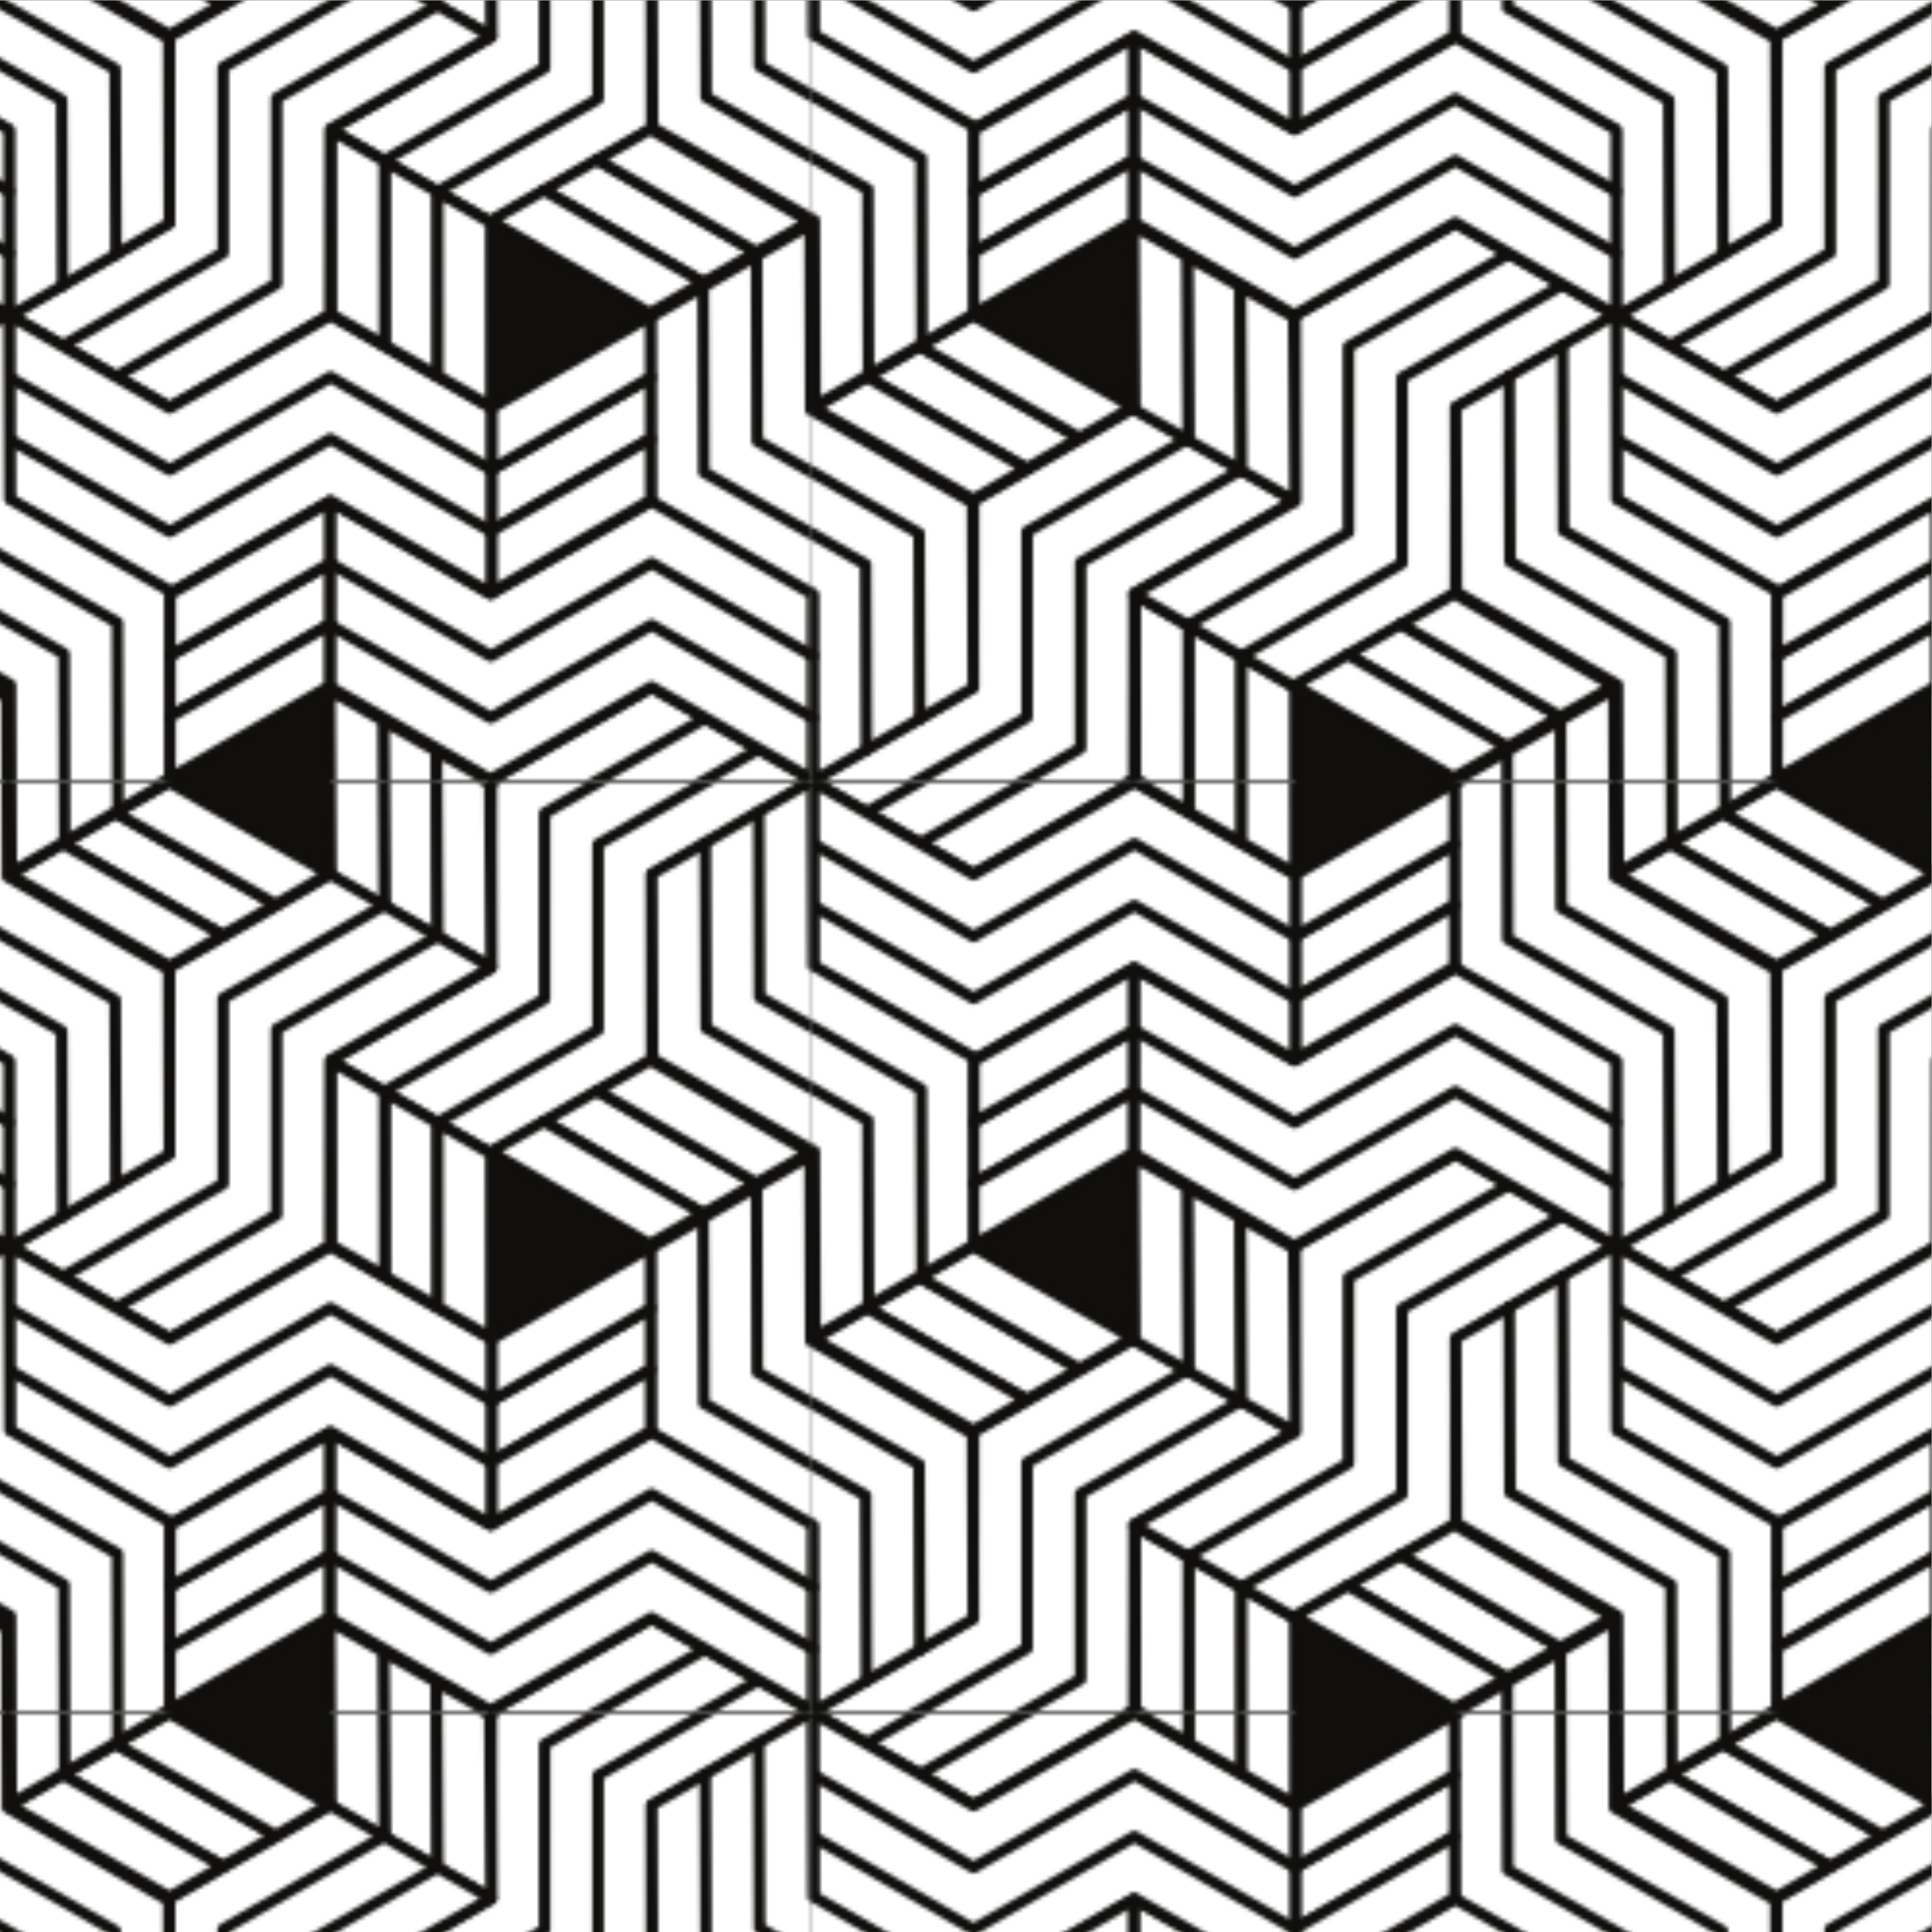 <?xml version="1.0" encoding="UTF-8" standalone="no"?>
<!-- Created with Inkscape (http://www.inkscape.org/) -->

<svg
   version="1.1"
   id="svg2"
   width="666.667"
   height="666.667"
   viewBox="0 0 666.667 666.667"
   sodipodi:docname="5328514.eps"
   xmlns:inkscape="http://www.inkscape.org/namespaces/inkscape"
   xmlns:sodipodi="http://sodipodi.sourceforge.net/DTD/sodipodi-0.dtd"
   xmlns="http://www.w3.org/2000/svg"
   xmlns:svg="http://www.w3.org/2000/svg">
  <defs
     id="defs6">
    <clipPath
       clipPathUnits="userSpaceOnUse"
       id="clipPath16">
      <path
         d="M 0,2405 H 4159 V 0 H 0 Z"
         id="path14" />
    </clipPath>
    <pattern
       patternTransform="matrix(10,0,0,10,-2056,573)"
       patternUnits="userSpaceOnUse"
       x="0"
       y="0"
       width="415.819"
       height="240.427"
       id="pattern412">
      <g
         transform="scale(0.1)"
         id="g410">
        <g
           id="g408">
          <g
             clip-path="url(#clipPath16)"
             id="g406">
            <path
               d="m 4990.32,481.797 415.82,240.219 -415.82,240.558 -415.81,-240.609 -0.19,0.109 -0.64,-480.183 0.49,-0.286 L 4158.7,1.191 4574.51,-238.977 4990.32,1.242 l -0.97,0.566 0.97,479.984 0,0.004"
               style="fill:#ffffff;fill-opacity:1;fill-rule:nonzero;stroke:none"
               id="path18" />
            <path
               d="m 4990.32,481.797 415.82,240.219 -415.82,240.558 -415.81,-240.609 -0.19,0.109 -0.64,-480.183 0.49,-0.286 L 4158.7,1.191 4574.51,-238.977 4990.32,1.242 l -0.97,0.566 0.97,479.984 0,0.004 z"
               style="fill:none;stroke:#100f0d;stroke-opacity:1;stroke-width:30;stroke-linecap:round;stroke-linejoin:round;stroke-miterlimit:10;stroke-dasharray:none"
               id="path20" />
            <path
               d="m 4154.87,956.922 -1.84,480.208 -415.37,-241.3 2.17,-480.408 -0.18,-0.109 416.38,-239.168 0.49,0.285 2.18,-480.008 415.04,241.496 -1.84,480.215 -0.98,-0.57 -416.04,239.359 -0.01,0"
               style="fill:#ffffff;fill-opacity:1;fill-rule:nonzero;stroke:none"
               id="path22" />
            <path
               d="m 4154.87,956.922 -1.84,480.208 -415.37,-241.3 2.17,-480.408 -0.18,-0.109 416.38,-239.168 0.49,0.285 2.18,-480.008 415.04,241.496 -1.84,480.215 -0.98,-0.57 -416.04,239.359 -0.01,0 z"
               style="fill:none;stroke:#100f0d;stroke-opacity:1;stroke-width:30;stroke-linecap:round;stroke-linejoin:round;stroke-miterlimit:10;stroke-dasharray:none"
               id="path24" />
            <path
               d="m 3876.17,1276.28 1.81,-480.499 416.91,-238.761 2.21,-480.082"
               style="fill:none;stroke:#100f0d;stroke-opacity:1;stroke-width:30;stroke-linecap:round;stroke-linejoin:round;stroke-miterlimit:10;stroke-dasharray:none"
               id="path26" />
            <path
               d="m 4014.54,1356.66 1.77,-480.383 417.01,-238.859 2.04,-480.031"
               style="fill:none;stroke:#100f0d;stroke-opacity:1;stroke-width:30;stroke-linecap:round;stroke-linejoin:round;stroke-miterlimit:10;stroke-dasharray:none"
               id="path28" />
            <path
               d="M 4574.54,-240 4158.6,-0.004 4158.18,-480.387 l 416.28,-239.797 0,-0.222 416.17,239.535 0,0.57 415.94,-239.601 0.09,480.183 -415.95,239.996 0,-1.129 -416.17,-239.144 0,-0.004"
               style="fill:#ffffff;fill-opacity:1;fill-rule:nonzero;stroke:none"
               id="path30" />
            <path
               d="M 4574.54,-240 4158.6,-0.004 4158.18,-480.387 l 416.28,-239.797 0,-0.222 416.17,239.535 0,0.57 415.94,-239.601 0.09,480.183 -415.95,239.996 0,-1.129 -416.17,-239.144 0,-0.004 z"
               style="fill:none;stroke:#100f0d;stroke-opacity:1;stroke-width:30;stroke-linecap:round;stroke-linejoin:round;stroke-miterlimit:10;stroke-dasharray:none"
               id="path32" />
            <path
               d="m 3326.88,-481.805 -415.81,-240.218 415.81,-240.559 415.81,240.609 0.19,-0.109 0.65,480.184 -0.5,0.285 L 4158.5,-1.199 3742.69,238.969 3326.88,-1.254 l 0.98,-0.562 -0.98,-479.989 0,0"
               style="fill:#ffffff;fill-opacity:1;fill-rule:nonzero;stroke:none"
               id="path34" />
            <path
               d="m 3326.88,-481.805 -415.81,-240.218 415.81,-240.559 415.81,240.609 0.19,-0.109 0.65,480.184 -0.5,0.285 L 4158.5,-1.199 3742.69,238.969 3326.88,-1.254 l 0.98,-0.562 -0.98,-479.989 0,0 z"
               style="fill:none;stroke:#100f0d;stroke-opacity:1;stroke-width:30;stroke-linecap:round;stroke-linejoin:round;stroke-miterlimit:10;stroke-dasharray:none"
               id="path36" />
            <path
               d="m 3188.23,-882.355 416.08,240.335 0.03,480.442 415.51,240.472"
               style="fill:none;stroke:#100f0d;stroke-opacity:1;stroke-width:30;stroke-linecap:round;stroke-linejoin:round;stroke-miterlimit:10;stroke-dasharray:none"
               id="path38" />
            <path
               d="m 3049.71,-802.223 416.01,240.246 0.06,480.571 415.56,240.308"
               style="fill:none;stroke:#100f0d;stroke-opacity:1;stroke-width:30;stroke-linecap:round;stroke-linejoin:round;stroke-miterlimit:10;stroke-dasharray:none"
               id="path40" />
            <path
               d="m 4162.33,-956.93 1.84,-480.21 415.38,241.31 -2.18,480.4 0.19,0.11 -416.39,239.168 -0.49,-0.286 -2.18,480.008 -415.04,-241.496 1.84,-480.215 0.98,0.571 416.05,-239.36 0,0"
               style="fill:#ffffff;fill-opacity:1;fill-rule:nonzero;stroke:none"
               id="path42" />
            <path
               d="m 4162.33,-956.93 1.84,-480.21 415.38,241.31 -2.18,480.4 0.19,0.11 -416.39,239.168 -0.49,-0.286 -2.18,480.008 -415.04,-241.496 1.84,-480.215 0.98,0.571 416.05,-239.36 0,0 z"
               style="fill:none;stroke:#100f0d;stroke-opacity:1;stroke-width:30;stroke-linecap:round;stroke-linejoin:round;stroke-miterlimit:10;stroke-dasharray:none"
               id="path44" />
            <path
               d="M 3742.66,239.988 4158.6,-0.004 4159.03,480.379 l -416.28,239.797 0,0.222 -416.18,-239.535 0,-0.57 -415.94,239.602 -0.09,-480.184 415.95,-239.996 0,1.129 416.17,239.144 0,0"
               style="fill:#ffffff;fill-opacity:1;fill-rule:nonzero;stroke:none"
               id="path46" />
            <path
               d="M 3742.66,239.988 4158.6,-0.004 4159.03,480.379 l -416.28,239.797 0,0.222 -416.18,-239.535 0,-0.57 -415.94,239.602 -0.09,-480.184 415.95,-239.996 0,1.129 416.17,239.144 0,0 z"
               style="fill:none;stroke:#100f0d;stroke-opacity:1;stroke-width:30;stroke-linecap:round;stroke-linejoin:round;stroke-miterlimit:10;stroke-dasharray:none"
               id="path48" />
            <path
               d="M 4158.87,320.191 3742.7,560.355 3326.61,320.164 2910.59,559.773"
               style="fill:none;stroke:#100f0d;stroke-opacity:1;stroke-width:30;stroke-linecap:round;stroke-linejoin:round;stroke-miterlimit:10;stroke-dasharray:none"
               id="path50" />
            <path
               d="M 4158.73,160.164 3742.67,400.313 3326.45,160.086 2910.56,399.813"
               style="fill:none;stroke:#100f0d;stroke-opacity:1;stroke-width:30;stroke-linecap:round;stroke-linejoin:round;stroke-miterlimit:10;stroke-dasharray:none"
               id="path52" />
            <path
               d="m 3189.32,-402.395 -138.05,78.528 -3.53,476.633 138.18,-78.61 3.4,-476.551"
               style="fill:#ffffff;fill-opacity:1;fill-rule:nonzero;stroke:none"
               id="path54" />
            <path
               d="m 3189.32,-402.395 -138.05,78.528 -3.53,476.633 138.18,-78.61 3.4,-476.551 z"
               style="fill:none;stroke:#100f0d;stroke-opacity:1;stroke-width:30;stroke-linecap:round;stroke-linejoin:round;stroke-miterlimit:10;stroke-dasharray:none"
               id="path56" />
            <path
               d="m 3327.44,-480.965 -138.12,78.57 -3.4,476.551 138.05,-78.527 3.47,-476.594"
               style="fill:#ffffff;fill-opacity:1;fill-rule:nonzero;stroke:none"
               id="path58" />
            <path
               d="m 3327.44,-480.965 -138.12,78.57 -3.4,476.551 138.05,-78.527 3.47,-476.594 z"
               style="fill:none;stroke:#100f0d;stroke-opacity:1;stroke-width:30;stroke-linecap:round;stroke-linejoin:round;stroke-miterlimit:10;stroke-dasharray:none"
               id="path60" />
            <path
               d="m 3047.74,152.766 3.53,-476.633 -138.18,78.609 -2.18,317.684 -1.19,158.762 0.04,0.07 137.98,-78.492"
               style="fill:#ffffff;fill-opacity:1;fill-rule:nonzero;stroke:none"
               id="path62" />
            <path
               d="m 3047.74,152.766 3.53,-476.633 -138.18,78.609 -2.18,317.684 -1.19,158.762 0.04,0.07 137.98,-78.492 z"
               style="fill:none;stroke:#100f0d;stroke-opacity:1;stroke-width:30;stroke-linecap:round;stroke-linejoin:round;stroke-miterlimit:10;stroke-dasharray:none"
               id="path64" />
            <path
               d="m 3328.14,643.602 -0.11,158.82 412.39,239.018 0.1,-158.975 -412.38,-238.863"
               style="fill:#ffffff;fill-opacity:1;fill-rule:nonzero;stroke:none"
               id="path66" />
            <path
               d="m 3328.14,643.602 -0.11,158.82 412.39,239.018 0.1,-158.975 -412.38,-238.863 z"
               style="fill:none;stroke:#100f0d;stroke-opacity:1;stroke-width:30;stroke-linecap:round;stroke-linejoin:round;stroke-miterlimit:10;stroke-dasharray:none"
               id="path68" />
            <path
               d="m 3328.25,484.699 -0.11,158.903 412.38,238.863 0.11,-158.82 -412.38,-238.946"
               style="fill:#ffffff;fill-opacity:1;fill-rule:nonzero;stroke:none"
               id="path70" />
            <path
               d="m 3328.25,484.699 -0.11,158.903 412.38,238.863 0.11,-158.82 -412.38,-238.946 z"
               style="fill:none;stroke:#100f0d;stroke-opacity:1;stroke-width:30;stroke-linecap:round;stroke-linejoin:round;stroke-miterlimit:10;stroke-dasharray:none"
               id="path72" />
            <path
               d="m 3740.42,1041.44 -412.39,-239.018 -0.1,158.976 274.94,159.172 137.36,79.62 0.08,0 0.11,-158.75"
               style="fill:#ffffff;fill-opacity:1;fill-rule:nonzero;stroke:none"
               id="path74" />
            <path
               d="m 3740.42,1041.44 -412.39,-239.018 -0.1,158.976 274.94,159.172 137.36,79.62 0.08,0 0.11,-158.75 z"
               style="fill:none;stroke:#100f0d;stroke-opacity:1;stroke-width:30;stroke-linecap:round;stroke-linejoin:round;stroke-miterlimit:10;stroke-dasharray:none"
               id="path76" />
            <path
               d="m 4160.46,962.141 137.41,79.789 413.48,-236.942 -137.34,-79.754 -413.55,236.907 z"
               style="fill:none;stroke:#100f0d;stroke-opacity:1;stroke-width:30;stroke-linecap:round;stroke-linejoin:round;stroke-miterlimit:10;stroke-dasharray:none"
               id="path78" />
            <path
               d="m 2075.78,-245.215 -1.84,480.211 -415.38,-241.305 2.18,-480.406 -0.19,-0.109 416.38,-239.168 0.5,0.285 2.18,-480.003 415.03,241.491 -1.84,480.215 -0.98,-0.57 -416.04,239.359 0,0"
               style="fill:#ffffff;fill-opacity:1;fill-rule:nonzero;stroke:none"
               id="path80" />
            <path
               d="m 2075.78,-245.215 -1.84,480.211 -415.38,-241.305 2.18,-480.406 -0.19,-0.109 416.38,-239.168 0.5,0.285 2.18,-480.003 415.03,241.491 -1.84,480.215 -0.98,-0.57 -416.04,239.359 0,0 z"
               style="fill:none;stroke:#100f0d;stroke-opacity:1;stroke-width:30;stroke-linecap:round;stroke-linejoin:round;stroke-miterlimit:10;stroke-dasharray:none"
               id="path82" />
            <path
               d="m 1797.08,74.144 1.81,-480.5 416.91,-238.762 2.21,-480.083"
               style="fill:none;stroke:#100f0d;stroke-opacity:1;stroke-width:30;stroke-linecap:round;stroke-linejoin:round;stroke-miterlimit:10;stroke-dasharray:none"
               id="path84" />
            <path
               d="m 1935.45,154.527 1.76,-480.386 417.01,-238.86 2.05,-480.031"
               style="fill:none;stroke:#100f0d;stroke-opacity:1;stroke-width:30;stroke-linecap:round;stroke-linejoin:round;stroke-miterlimit:10;stroke-dasharray:none"
               id="path86" />
            <path
               d="m 1661.32,-160.691 -412.38,-239.024 -0.11,158.977 274.95,159.168 137.35,79.621 0.08,0 0.11,-158.742 z"
               style="fill:none;stroke:#100f0d;stroke-opacity:1;stroke-width:30;stroke-linecap:round;stroke-linejoin:round;stroke-miterlimit:10;stroke-dasharray:none"
               id="path88" />
            <path
               d="m 2769.74,-317.313 -413.62,236.868 137.48,79.832 275.6,-158.028 137.78,-78.89 0.04,-0.067 -137.28,-79.715 z"
               style="fill:none;stroke:#100f0d;stroke-opacity:1;stroke-width:30;stroke-linecap:round;stroke-linejoin:round;stroke-miterlimit:10;stroke-dasharray:none"
               id="path90" />
            <path
               d="M 832.133,481.797 1247.95,722.016 832.133,962.574 416.32,721.965 l -0.187,0.109 -0.645,-480.183 0.492,-0.286 L 0.512,1.191 416.32,-238.977 832.133,1.242 l -0.977,0.566 0.977,479.984 0,0.004"
               style="fill:#ffffff;fill-opacity:1;fill-rule:nonzero;stroke:none"
               id="path92" />
            <path
               d="M 832.133,481.797 1247.95,722.016 832.133,962.574 416.32,721.965 l -0.187,0.109 -0.645,-480.183 0.492,-0.286 L 0.512,1.191 416.32,-238.977 832.133,1.242 l -0.977,0.566 0.977,479.984 0,0.004 z"
               style="fill:none;stroke:#100f0d;stroke-opacity:1;stroke-width:30;stroke-linecap:round;stroke-linejoin:round;stroke-miterlimit:10;stroke-dasharray:none"
               id="path94" />
            <path
               d="M 970.781,882.348 554.707,642.012 554.672,161.57 139.156,-78.906"
               style="fill:none;stroke:#100f0d;stroke-opacity:1;stroke-width:30;stroke-linecap:round;stroke-linejoin:round;stroke-miterlimit:10;stroke-dasharray:none"
               id="path96" />
            <path
               d="M 1109.3,802.211 693.297,561.969 693.227,81.398 277.672,-158.91"
               style="fill:none;stroke:#100f0d;stroke-opacity:1;stroke-width:30;stroke-linecap:round;stroke-linejoin:round;stroke-miterlimit:10;stroke-dasharray:none"
               id="path98" />
            <path
               d="m -3.316,956.922 -1.84,480.208 -415.379,-241.3 2.18,-480.408 -0.192,-0.109 L -2.16,476.145 -1.668,476.43 0.512,-3.578 415.551,237.918 l -1.844,480.215 -0.977,-0.57 -416.046,239.359 0,0"
               style="fill:#ffffff;fill-opacity:1;fill-rule:nonzero;stroke:none"
               id="path100" />
            <path
               d="m -3.316,956.922 -1.84,480.208 -415.379,-241.3 2.18,-480.408 -0.192,-0.109 L -2.16,476.145 -1.668,476.43 0.512,-3.578 415.551,237.918 l -1.844,480.215 -0.977,-0.57 -416.046,239.359 0,0 z"
               style="fill:none;stroke:#100f0d;stroke-opacity:1;stroke-width:30;stroke-linecap:round;stroke-linejoin:round;stroke-miterlimit:10;stroke-dasharray:none"
               id="path102" />
            <path
               d="m -282.02,1276.28 1.813,-480.499 416.91,-238.761 2.211,-480.082"
               style="fill:none;stroke:#100f0d;stroke-opacity:1;stroke-width:30;stroke-linecap:round;stroke-linejoin:round;stroke-miterlimit:10;stroke-dasharray:none"
               id="path104" />
            <path
               d="m -143.648,1356.66 1.765,-480.383 417.008,-238.859 2.047,-480.031"
               style="fill:none;stroke:#100f0d;stroke-opacity:1;stroke-width:30;stroke-linecap:round;stroke-linejoin:round;stroke-miterlimit:10;stroke-dasharray:none"
               id="path106" />
            <path
               d="M 416.355,-240 0.41,-0.004 -0.012,-480.387 416.27,-720.184 l 0,-0.222 416.171,239.535 0,0.57 415.939,-239.601 0.09,480.183 -415.947,239.996 0,-1.129 -416.168,-239.144 0,-0.004"
               style="fill:#ffffff;fill-opacity:1;fill-rule:nonzero;stroke:none"
               id="path108" />
            <path
               d="M 416.355,-240 0.41,-0.004 -0.012,-480.387 416.27,-720.184 l 0,-0.222 416.171,239.535 0,0.57 415.939,-239.601 0.09,480.183 -415.947,239.996 0,-1.129 -416.168,-239.144 0,-0.004 z"
               style="fill:none;stroke:#100f0d;stroke-opacity:1;stroke-width:30;stroke-linecap:round;stroke-linejoin:round;stroke-miterlimit:10;stroke-dasharray:none"
               id="path110" />
            <path
               d="m -831.309,-481.805 -415.811,-240.218 415.807,-240.559 415.813,240.609 0.191,-0.109 0.645,480.184 -0.492,0.285 L 0.312,-1.199 -415.496,238.969 -831.313,-1.254 l 0.981,-0.562 -0.981,-479.989 0.004,0"
               style="fill:#ffffff;fill-opacity:1;fill-rule:nonzero;stroke:none"
               id="path112" />
            <path
               d="m -831.309,-481.805 -415.811,-240.218 415.807,-240.559 415.813,240.609 0.191,-0.109 0.645,480.184 -0.492,0.285 L 0.312,-1.199 -415.496,238.969 -831.313,-1.254 l 0.981,-0.562 -0.981,-479.989 0.004,0 z"
               style="fill:none;stroke:#100f0d;stroke-opacity:1;stroke-width:30;stroke-linecap:round;stroke-linejoin:round;stroke-miterlimit:10;stroke-dasharray:none"
               id="path114" />
            <path
               d="m 4.141,-956.93 1.84,-480.21 415.379,241.31 -2.183,480.4 0.191,0.11 L 2.984,-476.152 2.492,-476.438 0.312,3.57 -414.727,-237.926 l 1.84,-480.215 0.981,0.571 416.043,-239.36 0.004,0"
               style="fill:#ffffff;fill-opacity:1;fill-rule:nonzero;stroke:none"
               id="path116" />
            <path
               d="m 4.141,-956.93 1.84,-480.21 415.379,241.31 -2.183,480.4 0.191,0.11 L 2.984,-476.152 2.492,-476.438 0.312,3.57 -414.727,-237.926 l 1.84,-480.215 0.981,0.571 416.043,-239.36 0.004,0 z"
               style="fill:none;stroke:#100f0d;stroke-opacity:1;stroke-width:30;stroke-linecap:round;stroke-linejoin:round;stroke-miterlimit:10;stroke-dasharray:none"
               id="path118" />
            <path
               d="M -415.531,239.988 0.41,-0.004 0.836,480.379 -415.445,720.176 l 0,0.222 -416.172,-239.535 -0.004,-0.57 -415.939,239.602 -0.09,-480.184 415.951,-239.996 0,1.129 416.168,239.144 0,0"
               style="fill:#ffffff;fill-opacity:1;fill-rule:nonzero;stroke:none"
               id="path120" />
            <path
               d="M -415.531,239.988 0.41,-0.004 0.836,480.379 -415.445,720.176 l 0,0.222 -416.172,-239.535 -0.004,-0.57 -415.939,239.602 -0.09,-480.184 415.951,-239.996 0,1.129 416.168,239.144 0,0 z"
               style="fill:none;stroke:#100f0d;stroke-opacity:1;stroke-width:30;stroke-linecap:round;stroke-linejoin:round;stroke-miterlimit:10;stroke-dasharray:none"
               id="path122" />
            <path
               d="M 0.68,320.191 -415.496,560.355 -831.582,320.164 -1247.6,559.773"
               style="fill:none;stroke:#100f0d;stroke-opacity:1;stroke-width:30;stroke-linecap:round;stroke-linejoin:round;stroke-miterlimit:10;stroke-dasharray:none"
               id="path124" />
            <path
               d="M 0.539,160.164 -415.52,400.313 -831.738,160.086 -1247.63,399.813"
               style="fill:none;stroke:#100f0d;stroke-opacity:1;stroke-width:30;stroke-linecap:round;stroke-linejoin:round;stroke-miterlimit:10;stroke-dasharray:none"
               id="path126" />
            <path
               d="m 972.402,398.609 137.548,-79.41 0.48,-476.644 -137.676,79.488 -0.352,476.566"
               style="fill:#ffffff;fill-opacity:1;fill-rule:nonzero;stroke:none"
               id="path128" />
            <path
               d="m 972.402,398.609 137.548,-79.41 0.48,-476.644 -137.676,79.488 -0.352,476.566 z"
               style="fill:none;stroke:#100f0d;stroke-opacity:1;stroke-width:30;stroke-linecap:round;stroke-linejoin:round;stroke-miterlimit:10;stroke-dasharray:none"
               id="path130" />
            <path
               d="M 834.793,478.059 972.402,398.609 972.754,-77.957 835.207,1.457 834.793,478.059"
               style="fill:#ffffff;fill-opacity:1;fill-rule:nonzero;stroke:none"
               id="path132" />
            <path
               d="M 834.793,478.059 972.402,398.609 972.754,-77.957 835.207,1.457 834.793,478.059 Z"
               style="fill:none;stroke:#100f0d;stroke-opacity:1;stroke-width:30;stroke-linecap:round;stroke-linejoin:round;stroke-miterlimit:10;stroke-dasharray:none"
               id="path134" />
            <path
               d="m 1110.43,-157.445 -0.48,476.644 137.68,-79.488 0.15,-317.695 0.17,-158.762 -0.04,-0.07 -137.48,79.371"
               style="fill:#ffffff;fill-opacity:1;fill-rule:nonzero;stroke:none"
               id="path136" />
            <path
               d="m 1110.43,-157.445 -0.48,476.644 137.68,-79.488 0.15,-317.695 0.17,-158.762 -0.04,-0.07 -137.48,79.371 z"
               style="fill:none;stroke:#100f0d;stroke-opacity:1;stroke-width:30;stroke-linecap:round;stroke-linejoin:round;stroke-miterlimit:10;stroke-dasharray:none"
               id="path138" />
            <path
               d="M 139.68,1041.93 277.023,1121.69 690.645,884.82 553.164,804.988 139.68,1041.93"
               style="fill:#ffffff;fill-opacity:1;fill-rule:nonzero;stroke:none"
               id="path140" />
            <path
               d="M 139.68,1041.93 277.023,1121.69 690.645,884.82 553.164,804.988 139.68,1041.93 Z"
               style="fill:none;stroke:#100f0d;stroke-opacity:1;stroke-width:30;stroke-linecap:round;stroke-linejoin:round;stroke-miterlimit:10;stroke-dasharray:none"
               id="path142" />
            <path
               d="M 2.266,962.141 139.68,1041.93 553.164,804.988 415.82,725.234 2.266,962.141"
               style="fill:#ffffff;fill-opacity:1;fill-rule:nonzero;stroke:none"
               id="path144" />
            <path
               d="M 2.266,962.141 139.68,1041.93 553.164,804.988 415.82,725.234 2.266,962.141 Z"
               style="fill:none;stroke:#100f0d;stroke-opacity:1;stroke-width:30;stroke-linecap:round;stroke-linejoin:round;stroke-miterlimit:10;stroke-dasharray:none"
               id="path146" />
            <path
               d="m 690.645,884.82 -413.622,236.87 137.481,79.83 275.601,-158.02 137.778,-78.895 0.039,-0.07 -137.277,-79.715"
               style="fill:#ffffff;fill-opacity:1;fill-rule:nonzero;stroke:none"
               id="path148" />
            <path
               d="m 690.645,884.82 -413.622,236.87 137.481,79.83 275.601,-158.02 137.778,-78.895 0.039,-0.07 -137.277,-79.715 z"
               style="fill:none;stroke:#100f0d;stroke-opacity:1;stroke-width:30;stroke-linecap:round;stroke-linejoin:round;stroke-miterlimit:10;stroke-dasharray:none"
               id="path150" />
            <path
               d="m 4990.32,2886.07 415.82,240.22 -415.82,240.56 -415.81,-240.61 -0.19,0.11 -0.64,-480.19 0.49,-0.28 -415.47,-240.42 415.81,-240.17 415.81,240.23 -0.97,0.56 0.97,479.99 0,0"
               style="fill:#ffffff;fill-opacity:1;fill-rule:nonzero;stroke:none"
               id="path152" />
            <path
               d="m 4990.32,2886.07 415.82,240.22 -415.82,240.56 -415.81,-240.61 -0.19,0.11 -0.64,-480.19 0.49,-0.28 -415.47,-240.42 415.81,-240.17 415.81,240.23 -0.97,0.56 0.97,479.99 0,0 z"
               style="fill:none;stroke:#100f0d;stroke-opacity:1;stroke-width:30;stroke-linecap:round;stroke-linejoin:round;stroke-miterlimit:10;stroke-dasharray:none"
               id="path154" />
            <path
               d="m 4154.87,3361.19 -1.84,480.22 -415.37,-241.31 2.17,-480.4 -0.18,-0.12 416.38,-239.16 0.49,0.28 2.18,-480 415.04,241.49 -1.84,480.21 -0.98,-0.56 -416.04,239.35 -0.01,0"
               style="fill:#ffffff;fill-opacity:1;fill-rule:nonzero;stroke:none"
               id="path156" />
            <path
               d="m 4154.87,3361.19 -1.84,480.22 -415.37,-241.31 2.17,-480.4 -0.18,-0.12 416.38,-239.16 0.49,0.28 2.18,-480 415.04,241.49 -1.84,480.21 -0.98,-0.56 -416.04,239.35 -0.01,0 z"
               style="fill:none;stroke:#100f0d;stroke-opacity:1;stroke-width:30;stroke-linecap:round;stroke-linejoin:round;stroke-miterlimit:10;stroke-dasharray:none"
               id="path158" />
            <path
               d="m 4574.54,2164.27 -415.94,240 -0.42,-480.38 416.28,-239.8 0,-0.22 416.17,239.53 0,0.57 415.94,-239.6 0.09,480.19 -415.95,239.99 0,-1.13 -416.17,-239.14 0,-0.01"
               style="fill:#ffffff;fill-opacity:1;fill-rule:nonzero;stroke:none"
               id="path160" />
            <path
               d="m 4574.54,2164.27 -415.94,240 -0.42,-480.38 416.28,-239.8 0,-0.22 416.17,239.53 0,0.57 415.94,-239.6 0.09,480.19 -415.95,239.99 0,-1.13 -416.17,-239.14 0,-0.01 z"
               style="fill:none;stroke:#100f0d;stroke-opacity:1;stroke-width:30;stroke-linecap:round;stroke-linejoin:round;stroke-miterlimit:10;stroke-dasharray:none"
               id="path162" />
            <path
               d="m 4158.33,2084.07 416.18,-240.16 416.09,240.19 416.01,-239.61"
               style="fill:none;stroke:#100f0d;stroke-opacity:1;stroke-width:30;stroke-linecap:round;stroke-linejoin:round;stroke-miterlimit:10;stroke-dasharray:none"
               id="path164" />
            <path
               d="m 4158.47,2244.1 416.06,-240.15 416.22,240.23 415.89,-239.73"
               style="fill:none;stroke:#100f0d;stroke-opacity:1;stroke-width:30;stroke-linecap:round;stroke-linejoin:round;stroke-miterlimit:10;stroke-dasharray:none"
               id="path166" />
            <path
               d="m 3326.88,1922.47 -415.81,-240.22 415.81,-240.56 415.81,240.61 0.19,-0.11 0.65,480.19 -0.5,0.28 415.47,240.41 -415.81,240.17 -415.81,-240.22 0.98,-0.57 -0.98,-479.98 0,0"
               style="fill:#ffffff;fill-opacity:1;fill-rule:nonzero;stroke:none"
               id="path168" />
            <path
               d="m 3326.88,1922.47 -415.81,-240.22 415.81,-240.56 415.81,240.61 0.19,-0.11 0.65,480.19 -0.5,0.28 415.47,240.41 -415.81,240.17 -415.81,-240.22 0.98,-0.57 -0.98,-479.98 0,0 z"
               style="fill:none;stroke:#100f0d;stroke-opacity:1;stroke-width:30;stroke-linecap:round;stroke-linejoin:round;stroke-miterlimit:10;stroke-dasharray:none"
               id="path170" />
            <path
               d="m 3188.23,1521.92 416.08,240.34 0.03,480.43 415.51,240.48"
               style="fill:none;stroke:#100f0d;stroke-opacity:1;stroke-width:30;stroke-linecap:round;stroke-linejoin:round;stroke-miterlimit:10;stroke-dasharray:none"
               id="path172" />
            <path
               d="m 3049.71,1602.05 416.01,240.25 0.06,480.57 415.56,240.3"
               style="fill:none;stroke:#100f0d;stroke-opacity:1;stroke-width:30;stroke-linecap:round;stroke-linejoin:round;stroke-miterlimit:10;stroke-dasharray:none"
               id="path174" />
            <path
               d="m 4162.33,1447.34 1.84,-480.207 415.38,241.307 -2.18,480.4 0.19,0.11 -416.39,239.17 -0.49,-0.29 -2.18,480.01 -415.04,-241.49 1.84,-480.22 0.98,0.57 416.05,-239.36 0,0"
               style="fill:#ffffff;fill-opacity:1;fill-rule:nonzero;stroke:none"
               id="path176" />
            <path
               d="m 4162.33,1447.34 1.84,-480.207 415.38,241.307 -2.18,480.4 0.19,0.11 -416.39,239.17 -0.49,-0.29 -2.18,480.01 -415.04,-241.49 1.84,-480.22 0.98,0.57 416.05,-239.36 0,0 z"
               style="fill:none;stroke:#100f0d;stroke-opacity:1;stroke-width:30;stroke-linecap:round;stroke-linejoin:round;stroke-miterlimit:10;stroke-dasharray:none"
               id="path178" />
            <path
               d="m 4441.03,1127.98 -1.81,480.5 -416.91,238.77 -2.21,480.07"
               style="fill:none;stroke:#100f0d;stroke-opacity:1;stroke-width:30;stroke-linecap:round;stroke-linejoin:round;stroke-miterlimit:10;stroke-dasharray:none"
               id="path180" />
            <path
               d="m 4302.66,1047.6 -1.77,480.39 -417,238.86 -2.05,480.03"
               style="fill:none;stroke:#100f0d;stroke-opacity:1;stroke-width:30;stroke-linecap:round;stroke-linejoin:round;stroke-miterlimit:10;stroke-dasharray:none"
               id="path182" />
            <path
               d="m 3742.66,2644.26 415.94,-239.99 0.43,480.38 -416.28,239.8 0,0.22 -416.18,-239.53 0,-0.57 -415.94,239.6 -0.09,-480.19 415.95,-239.99 0,1.13 416.17,239.14 0,0"
               style="fill:#ffffff;fill-opacity:1;fill-rule:nonzero;stroke:none"
               id="path184" />
            <path
               d="m 3742.66,2644.26 415.94,-239.99 0.43,480.38 -416.28,239.8 0,0.22 -416.18,-239.53 0,-0.57 -415.94,239.6 -0.09,-480.19 415.95,-239.99 0,1.13 416.17,239.14 0,0 z"
               style="fill:none;stroke:#100f0d;stroke-opacity:1;stroke-width:30;stroke-linecap:round;stroke-linejoin:round;stroke-miterlimit:10;stroke-dasharray:none"
               id="path186" />
            <path
               d="m 4013.92,1365.49 -137.77,-79.02 -412.34,239.1 137.91,79.09 412.2,-239.17"
               style="fill:#ffffff;fill-opacity:1;fill-rule:nonzero;stroke:none"
               id="path188" />
            <path
               d="m 4013.92,1365.49 -137.77,-79.02 -412.34,239.1 137.91,79.09 412.2,-239.17 z"
               style="fill:none;stroke:#100f0d;stroke-opacity:1;stroke-width:30;stroke-linecap:round;stroke-linejoin:round;stroke-miterlimit:10;stroke-dasharray:none"
               id="path190" />
            <path
               d="m 4151.76,1444.54 -137.84,-79.05 -412.2,239.17 137.77,79.01 412.27,-239.13"
               style="fill:#ffffff;fill-opacity:1;fill-rule:nonzero;stroke:none"
               id="path192" />
            <path
               d="m 4151.76,1444.54 -137.84,-79.05 -412.2,239.17 137.77,79.01 412.27,-239.13 z"
               style="fill:none;stroke:#100f0d;stroke-opacity:1;stroke-width:30;stroke-linecap:round;stroke-linejoin:round;stroke-miterlimit:10;stroke-dasharray:none"
               id="path194" />
            <path
               d="m 3463.81,1525.57 412.34,-239.1 -137.91,-79.09 -274.74,159.51 -137.35,79.64 -0.04,0.06 137.7,78.98"
               style="fill:#ffffff;fill-opacity:1;fill-rule:nonzero;stroke:none"
               id="path196" />
            <path
               d="m 3463.81,1525.57 412.34,-239.1 -137.91,-79.09 -274.74,159.51 -137.35,79.64 -0.04,0.06 137.7,78.98 z"
               style="fill:none;stroke:#100f0d;stroke-opacity:1;stroke-width:30;stroke-linecap:round;stroke-linejoin:round;stroke-miterlimit:10;stroke-dasharray:none"
               id="path198" />
            <path
               d="m 3189.32,2001.88 -138.05,78.53 -3.53,476.63 138.18,-78.61 3.4,-476.55"
               style="fill:#ffffff;fill-opacity:1;fill-rule:nonzero;stroke:none"
               id="path200" />
            <path
               d="m 3189.32,2001.88 -138.05,78.53 -3.53,476.63 138.18,-78.61 3.4,-476.55 z"
               style="fill:none;stroke:#100f0d;stroke-opacity:1;stroke-width:30;stroke-linecap:round;stroke-linejoin:round;stroke-miterlimit:10;stroke-dasharray:none"
               id="path202" />
            <path
               d="m 3327.44,1923.31 -138.12,78.57 -3.4,476.55 138.05,-78.53 3.47,-476.59"
               style="fill:#ffffff;fill-opacity:1;fill-rule:nonzero;stroke:none"
               id="path204" />
            <path
               d="m 3327.44,1923.31 -138.12,78.57 -3.4,476.55 138.05,-78.53 3.47,-476.59 z"
               style="fill:none;stroke:#100f0d;stroke-opacity:1;stroke-width:30;stroke-linecap:round;stroke-linejoin:round;stroke-miterlimit:10;stroke-dasharray:none"
               id="path206" />
            <path
               d="m 3047.74,2557.04 3.53,-476.63 -138.18,78.61 -2.18,317.68 -1.19,158.76 0.04,0.07 137.98,-78.49"
               style="fill:#ffffff;fill-opacity:1;fill-rule:nonzero;stroke:none"
               id="path208" />
            <path
               d="m 3047.74,2557.04 3.53,-476.63 -138.18,78.61 -2.18,317.68 -1.19,158.76 0.04,0.07 137.98,-78.49 z"
               style="fill:none;stroke:#100f0d;stroke-opacity:1;stroke-width:30;stroke-linecap:round;stroke-linejoin:round;stroke-miterlimit:10;stroke-dasharray:none"
               id="path210" />
            <path
               d="m 2911.23,1683.93 415.81,240.22 -415.81,240.56 -415.81,-240.61 -0.19,0.11 -0.65,-480.18 0.49,-0.29 -415.46,-240.41 415.8,-240.17 415.82,240.22 -0.98,0.57 0.98,479.98 0,0"
               style="fill:#ffffff;fill-opacity:1;fill-rule:nonzero;stroke:none"
               id="path212" />
            <path
               d="m 2911.23,1683.93 415.81,240.22 -415.81,240.56 -415.81,-240.61 -0.19,0.11 -0.65,-480.18 0.49,-0.29 -415.46,-240.41 415.8,-240.17 415.82,240.22 -0.98,0.57 0.98,479.98 0,0 z"
               style="fill:none;stroke:#100f0d;stroke-opacity:1;stroke-width:30;stroke-linecap:round;stroke-linejoin:round;stroke-miterlimit:10;stroke-dasharray:none"
               id="path214" />
            <path
               d="m 3049.88,2084.48 -416.08,-240.33 -0.03,-480.44 -415.52,-240.48"
               style="fill:none;stroke:#100f0d;stroke-opacity:1;stroke-width:30;stroke-linecap:round;stroke-linejoin:round;stroke-miterlimit:10;stroke-dasharray:none"
               id="path216" />
            <path
               d="m 3188.39,2004.35 -416,-240.24 -0.07,-480.57 -415.55,-240.31"
               style="fill:none;stroke:#100f0d;stroke-opacity:1;stroke-width:30;stroke-linecap:round;stroke-linejoin:round;stroke-miterlimit:10;stroke-dasharray:none"
               id="path218" />
            <path
               d="m 2075.78,2159.06 -1.84,480.21 -415.38,-241.31 2.18,-480.4 -0.19,-0.11 416.38,-239.17 0.5,0.29 2.18,-480.01 415.03,241.5 -1.84,480.21 -0.98,-0.57 -416.04,239.36 0,0"
               style="fill:#ffffff;fill-opacity:1;fill-rule:nonzero;stroke:none"
               id="path220" />
            <path
               d="m 2075.78,2159.06 -1.84,480.21 -415.38,-241.31 2.18,-480.4 -0.19,-0.11 416.38,-239.17 0.5,0.29 2.18,-480.01 415.03,241.5 -1.84,480.21 -0.98,-0.57 -416.04,239.36 0,0 z"
               style="fill:none;stroke:#100f0d;stroke-opacity:1;stroke-width:30;stroke-linecap:round;stroke-linejoin:round;stroke-miterlimit:10;stroke-dasharray:none"
               id="path222" />
            <path
               d="m 1797.08,2478.42 1.81,-480.5 416.91,-238.76 2.21,-480.08"
               style="fill:none;stroke:#100f0d;stroke-opacity:1;stroke-width:30;stroke-linecap:round;stroke-linejoin:round;stroke-miterlimit:10;stroke-dasharray:none"
               id="path224" />
            <path
               d="m 1935.45,2558.8 1.76,-480.39 417.01,-238.86 2.05,-480.03"
               style="fill:none;stroke:#100f0d;stroke-opacity:1;stroke-width:30;stroke-linecap:round;stroke-linejoin:round;stroke-miterlimit:10;stroke-dasharray:none"
               id="path226" />
            <path
               d="m 2495.45,962.137 -415.94,239.993 -0.43,-480.38 416.28,-239.797 0,-0.223 416.18,239.536 0,0.57 415.93,-239.602 0.09,480.184 -415.94,240.002 0,-1.14 -416.17,-239.139 0,-0.004"
               style="fill:#ffffff;fill-opacity:1;fill-rule:nonzero;stroke:none"
               id="path228" />
            <path
               d="m 2495.45,962.137 -415.94,239.993 -0.43,-480.38 416.28,-239.797 0,-0.223 416.18,239.536 0,0.57 415.93,-239.602 0.09,480.184 -415.94,240.002 0,-1.14 -416.17,-239.139 0,-0.004 z"
               style="fill:none;stroke:#100f0d;stroke-opacity:1;stroke-width:30;stroke-linecap:round;stroke-linejoin:round;stroke-miterlimit:10;stroke-dasharray:none"
               id="path230" />
            <path
               d="m 2079.24,881.938 416.17,-240.165 416.09,240.192 416.02,-239.61"
               style="fill:none;stroke:#100f0d;stroke-opacity:1;stroke-width:30;stroke-linecap:round;stroke-linejoin:round;stroke-miterlimit:10;stroke-dasharray:none"
               id="path232" />
            <path
               d="m 2079.38,1041.96 416.06,-240.147 416.21,240.227 415.9,-239.727"
               style="fill:none;stroke:#100f0d;stroke-opacity:1;stroke-width:30;stroke-linecap:round;stroke-linejoin:round;stroke-miterlimit:10;stroke-dasharray:none"
               id="path234" />
            <path
               d="M 1247.79,720.332 831.973,480.113 1247.78,239.555 l 415.82,240.609 0.19,-0.109 0.64,480.183 -0.49,0.285 415.47,240.417 -415.81,240.17 -415.82,-240.23 0.98,-0.56 -0.98,-479.984 0.01,-0.004"
               style="fill:#ffffff;fill-opacity:1;fill-rule:nonzero;stroke:none"
               id="path236" />
            <path
               d="M 1247.79,720.332 831.973,480.113 1247.78,239.555 l 415.82,240.609 0.19,-0.109 0.64,480.183 -0.49,0.285 415.47,240.417 -415.81,240.17 -415.82,-240.23 0.98,-0.56 -0.98,-479.984 0.01,-0.004 z"
               style="fill:none;stroke:#100f0d;stroke-opacity:1;stroke-width:30;stroke-linecap:round;stroke-linejoin:round;stroke-miterlimit:10;stroke-dasharray:none"
               id="path238" />
            <path
               d="m 1109.14,319.781 416.07,240.336 0.03,480.443 415.52,240.47"
               style="fill:none;stroke:#100f0d;stroke-opacity:1;stroke-width:30;stroke-linecap:round;stroke-linejoin:round;stroke-miterlimit:10;stroke-dasharray:none"
               id="path240" />
            <path
               d="m 970.621,399.918 415.999,240.238 0.07,480.574 415.56,240.31"
               style="fill:none;stroke:#100f0d;stroke-opacity:1;stroke-width:30;stroke-linecap:round;stroke-linejoin:round;stroke-miterlimit:10;stroke-dasharray:none"
               id="path242" />
            <path
               d="m 2083.23,245.207 1.84,-480.211 415.38,241.305 -2.18,480.402 0.19,0.113 -416.38,239.168 -0.49,-0.285 -2.18,480.011 -415.04,-241.499 1.84,-480.215 0.98,0.57 416.04,-239.359 0,0"
               style="fill:#ffffff;fill-opacity:1;fill-rule:nonzero;stroke:none"
               id="path244" />
            <path
               d="m 2083.23,245.207 1.84,-480.211 415.38,241.305 -2.18,480.402 0.19,0.113 -416.38,239.168 -0.49,-0.285 -2.18,480.011 -415.04,-241.499 1.84,-480.215 0.98,0.57 416.04,-239.359 0,0 z"
               style="fill:none;stroke:#100f0d;stroke-opacity:1;stroke-width:30;stroke-linecap:round;stroke-linejoin:round;stroke-miterlimit:10;stroke-dasharray:none"
               id="path246" />
            <path
               d="m 2361.94,-74.152 -1.82,480.496 -416.9,238.765 -2.22,480.081"
               style="fill:none;stroke:#100f0d;stroke-opacity:1;stroke-width:30;stroke-linecap:round;stroke-linejoin:round;stroke-miterlimit:10;stroke-dasharray:none"
               id="path248" />
            <path
               d="m 2223.57,-154.535 -1.77,480.387 -417.01,238.859 -2.04,480.029"
               style="fill:none;stroke:#100f0d;stroke-opacity:1;stroke-width:30;stroke-linecap:round;stroke-linejoin:round;stroke-miterlimit:10;stroke-dasharray:none"
               id="path250" />
            <path
               d="m 1663.56,1442.13 415.95,-240 0.42,480.39 -416.28,239.79 0,0.22 -416.17,-239.53 0,-0.57 -415.941,239.6 -0.09,-480.19 415.941,-239.99 0,1.13 416.17,239.15 0,0"
               style="fill:#ffffff;fill-opacity:1;fill-rule:nonzero;stroke:none"
               id="path252" />
            <path
               d="m 1663.56,1442.13 415.95,-240 0.42,480.39 -416.28,239.79 0,0.22 -416.17,-239.53 0,-0.57 -415.941,239.6 -0.09,-480.19 415.941,-239.99 0,1.13 416.17,239.15 0,0 z"
               style="fill:none;stroke:#100f0d;stroke-opacity:1;stroke-width:30;stroke-linecap:round;stroke-linejoin:round;stroke-miterlimit:10;stroke-dasharray:none"
               id="path254" />
            <path
               d="M 2079.78,1522.33 1663.6,1762.49 1247.51,1522.3 831.496,1761.91"
               style="fill:none;stroke:#100f0d;stroke-opacity:1;stroke-width:30;stroke-linecap:round;stroke-linejoin:round;stroke-miterlimit:10;stroke-dasharray:none"
               id="path256" />
            <path
               d="m 2079.63,1362.3 -416.05,240.15 -416.22,-240.23 -415.895,239.73"
               style="fill:none;stroke:#100f0d;stroke-opacity:1;stroke-width:30;stroke-linecap:round;stroke-linejoin:round;stroke-miterlimit:10;stroke-dasharray:none"
               id="path258" />
            <path
               d="m 3051.5,1600.75 137.54,-79.42 0.49,-476.64 -137.68,79.49 -0.35,476.57"
               style="fill:#ffffff;fill-opacity:1;fill-rule:nonzero;stroke:none"
               id="path260" />
            <path
               d="m 3051.5,1600.75 137.54,-79.42 0.49,-476.64 -137.68,79.49 -0.35,476.57 z"
               style="fill:none;stroke:#100f0d;stroke-opacity:1;stroke-width:30;stroke-linecap:round;stroke-linejoin:round;stroke-miterlimit:10;stroke-dasharray:none"
               id="path262" />
            <path
               d="m 2913.89,1680.2 137.61,-79.45 0.35,-476.57 -137.55,79.41 -0.41,476.61"
               style="fill:#ffffff;fill-opacity:1;fill-rule:nonzero;stroke:none"
               id="path264" />
            <path
               d="m 2913.89,1680.2 137.61,-79.45 0.35,-476.57 -137.55,79.41 -0.41,476.61 z"
               style="fill:none;stroke:#100f0d;stroke-opacity:1;stroke-width:30;stroke-linecap:round;stroke-linejoin:round;stroke-miterlimit:10;stroke-dasharray:none"
               id="path266" />
            <path
               d="m 3189.53,1044.69 -0.49,476.64 137.68,-79.48 0.15,-317.7 0.17,-158.763 -0.04,-0.067 -137.47,79.37"
               style="fill:#ffffff;fill-opacity:1;fill-rule:nonzero;stroke:none"
               id="path268" />
            <path
               d="m 3189.53,1044.69 -0.49,476.64 137.68,-79.48 0.15,-317.7 0.17,-158.763 -0.04,-0.067 -137.47,79.37 z"
               style="fill:none;stroke:#100f0d;stroke-opacity:1;stroke-width:30;stroke-linecap:round;stroke-linejoin:round;stroke-miterlimit:10;stroke-dasharray:none"
               id="path270" />
            <path
               d="m 2908.98,559.395 -0.18,-158.821 -412.82,-238.265 0.19,158.98 412.81,238.106"
               style="fill:#ffffff;fill-opacity:1;fill-rule:nonzero;stroke:none"
               id="path272" />
            <path
               d="m 2908.98,559.395 -0.18,-158.821 -412.82,-238.265 0.19,158.98 412.81,238.106 z"
               style="fill:none;stroke:#100f0d;stroke-opacity:1;stroke-width:30;stroke-linecap:round;stroke-linejoin:round;stroke-miterlimit:10;stroke-dasharray:none"
               id="path274" />
            <path
               d="m 2909.17,718.297 -0.19,-158.902 -412.81,-238.106 0.18,158.82 412.82,238.188"
               style="fill:#ffffff;fill-opacity:1;fill-rule:nonzero;stroke:none"
               id="path276" />
            <path
               d="m 2909.17,718.297 -0.19,-158.902 -412.81,-238.106 0.18,158.82 412.82,238.188 z"
               style="fill:none;stroke:#100f0d;stroke-opacity:1;stroke-width:30;stroke-linecap:round;stroke-linejoin:round;stroke-miterlimit:10;stroke-dasharray:none"
               id="path278" />
            <path
               d="m 2495.98,162.309 412.82,238.265 -0.18,-158.976 -275.24,-158.661 -137.5,-79.371 -0.08,0 0.18,158.743"
               style="fill:#ffffff;fill-opacity:1;fill-rule:nonzero;stroke:none"
               id="path280" />
            <path
               d="m 2495.98,162.309 412.82,238.265 -0.18,-158.976 -275.24,-158.661 -137.5,-79.371 -0.08,0 0.18,158.743 z"
               style="fill:none;stroke:#100f0d;stroke-opacity:1;stroke-width:30;stroke-linecap:round;stroke-linejoin:round;stroke-miterlimit:10;stroke-dasharray:none"
               id="path282" />
            <path
               d="M 1934.83,163.352 1797.06,84.336 1384.72,323.43 l 137.91,79.093 412.2,-239.171"
               style="fill:#ffffff;fill-opacity:1;fill-rule:nonzero;stroke:none"
               id="path284" />
            <path
               d="M 1934.83,163.352 1797.06,84.336 1384.72,323.43 l 137.91,79.093 412.2,-239.171 z"
               style="fill:none;stroke:#100f0d;stroke-opacity:1;stroke-width:30;stroke-linecap:round;stroke-linejoin:round;stroke-miterlimit:10;stroke-dasharray:none"
               id="path286" />
            <path
               d="m 2072.67,242.402 -137.84,-79.05 -412.2,239.171 137.77,79.012 412.27,-239.133"
               style="fill:#ffffff;fill-opacity:1;fill-rule:nonzero;stroke:none"
               id="path288" />
            <path
               d="m 2072.67,242.402 -137.84,-79.05 -412.2,239.171 137.77,79.012 412.27,-239.133 z"
               style="fill:none;stroke:#100f0d;stroke-opacity:1;stroke-width:30;stroke-linecap:round;stroke-linejoin:round;stroke-miterlimit:10;stroke-dasharray:none"
               id="path290" />
            <path
               d="M 1384.72,323.43 1797.06,84.336 1659.15,5.246 1384.4,164.754 l -137.35,79.637 -0.04,0.066 137.71,78.973"
               style="fill:#ffffff;fill-opacity:1;fill-rule:nonzero;stroke:none"
               id="path292" />
            <path
               d="M 1384.72,323.43 1797.06,84.336 1659.15,5.246 1384.4,164.754 l -137.35,79.637 -0.04,0.066 137.71,78.973 z"
               style="fill:none;stroke:#100f0d;stroke-opacity:1;stroke-width:30;stroke-linecap:round;stroke-linejoin:round;stroke-miterlimit:10;stroke-dasharray:none"
               id="path294" />
            <path
               d="m 1110.23,799.742 -138.05,78.528 -3.535,476.63 138.185,-78.6 3.4,-476.558"
               style="fill:#ffffff;fill-opacity:1;fill-rule:nonzero;stroke:none"
               id="path296" />
            <path
               d="m 1110.23,799.742 -138.05,78.528 -3.535,476.63 138.185,-78.6 3.4,-476.558 z"
               style="fill:none;stroke:#100f0d;stroke-opacity:1;stroke-width:30;stroke-linecap:round;stroke-linejoin:round;stroke-miterlimit:10;stroke-dasharray:none"
               id="path298" />
            <path
               d="m 1248.34,721.172 -138.11,78.57 -3.4,476.558 138.05,-78.53 3.46,-476.598"
               style="fill:#ffffff;fill-opacity:1;fill-rule:nonzero;stroke:none"
               id="path300" />
            <path
               d="m 1248.34,721.172 -138.11,78.57 -3.4,476.558 138.05,-78.53 3.46,-476.598 z"
               style="fill:none;stroke:#100f0d;stroke-opacity:1;stroke-width:30;stroke-linecap:round;stroke-linejoin:round;stroke-miterlimit:10;stroke-dasharray:none"
               id="path302" />
            <path
               d="m 968.645,1354.9 3.535,-476.63 -138.188,78.609 -2.183,317.681 -1.184,158.76 0.039,0.07 137.981,-78.49"
               style="fill:#ffffff;fill-opacity:1;fill-rule:nonzero;stroke:none"
               id="path304" />
            <path
               d="m 968.645,1354.9 3.535,-476.63 -138.188,78.609 -2.183,317.681 -1.184,158.76 0.039,0.07 137.981,-78.49 z"
               style="fill:none;stroke:#100f0d;stroke-opacity:1;stroke-width:30;stroke-linecap:round;stroke-linejoin:round;stroke-miterlimit:10;stroke-dasharray:none"
               id="path306" />
            <path
               d="m 1249.05,1845.74 -0.11,158.82 412.38,239.02 0.11,-158.98 -412.38,-238.86"
               style="fill:#ffffff;fill-opacity:1;fill-rule:nonzero;stroke:none"
               id="path308" />
            <path
               d="m 1249.05,1845.74 -0.11,158.82 412.38,239.02 0.11,-158.98 -412.38,-238.86 z"
               style="fill:none;stroke:#100f0d;stroke-opacity:1;stroke-width:30;stroke-linecap:round;stroke-linejoin:round;stroke-miterlimit:10;stroke-dasharray:none"
               id="path310" />
            <path
               d="m 1249.16,1686.84 -0.11,158.9 412.38,238.86 0.11,-158.82 -412.38,-238.94"
               style="fill:#ffffff;fill-opacity:1;fill-rule:nonzero;stroke:none"
               id="path312" />
            <path
               d="m 1249.16,1686.84 -0.11,158.9 412.38,238.86 0.11,-158.82 -412.38,-238.94 z"
               style="fill:none;stroke:#100f0d;stroke-opacity:1;stroke-width:30;stroke-linecap:round;stroke-linejoin:round;stroke-miterlimit:10;stroke-dasharray:none"
               id="path314" />
            <path
               d="m 1661.32,2243.58 -412.38,-239.02 -0.11,158.98 274.95,159.16 137.35,79.62 0.08,0 0.11,-158.74"
               style="fill:#ffffff;fill-opacity:1;fill-rule:nonzero;stroke:none"
               id="path316" />
            <path
               d="m 1661.32,2243.58 -412.38,-239.02 -0.11,158.98 274.95,159.16 137.35,79.62 0.08,0 0.11,-158.74 z"
               style="fill:none;stroke:#100f0d;stroke-opacity:1;stroke-width:30;stroke-linecap:round;stroke-linejoin:round;stroke-miterlimit:10;stroke-dasharray:none"
               id="path318" />
            <path
               d="m 2218.77,2244.07 137.35,79.76 413.62,-236.87 -137.48,-79.83 -413.49,236.94"
               style="fill:#ffffff;fill-opacity:1;fill-rule:nonzero;stroke:none"
               id="path320" />
            <path
               d="m 2218.77,2244.07 137.35,79.76 413.62,-236.87 -137.48,-79.83 -413.49,236.94 z"
               style="fill:none;stroke:#100f0d;stroke-opacity:1;stroke-width:30;stroke-linecap:round;stroke-linejoin:round;stroke-miterlimit:10;stroke-dasharray:none"
               id="path322" />
            <path
               d="m 2081.36,2164.28 137.41,79.79 413.49,-236.94 -137.34,-79.76 -413.56,236.91"
               style="fill:#ffffff;fill-opacity:1;fill-rule:nonzero;stroke:none"
               id="path324" />
            <path
               d="m 2081.36,2164.28 137.41,79.79 413.49,-236.94 -137.34,-79.76 -413.56,236.91 z"
               style="fill:none;stroke:#100f0d;stroke-opacity:1;stroke-width:30;stroke-linecap:round;stroke-linejoin:round;stroke-miterlimit:10;stroke-dasharray:none"
               id="path326" />
            <path
               d="m 2769.74,2086.96 -413.62,236.87 137.48,79.83 275.6,-158.03 137.78,-78.89 0.04,-0.07 -137.28,-79.71"
               style="fill:#ffffff;fill-opacity:1;fill-rule:nonzero;stroke:none"
               id="path328" />
            <path
               d="m 2769.74,2086.96 -413.62,236.87 137.48,79.83 275.6,-158.03 137.78,-78.89 0.04,-0.07 -137.28,-79.71 z"
               style="fill:none;stroke:#100f0d;stroke-opacity:1;stroke-width:30;stroke-linecap:round;stroke-linejoin:round;stroke-miterlimit:10;stroke-dasharray:none"
               id="path330" />
            <path
               d="m 832.133,2886.07 415.817,240.22 -415.817,240.56 -415.813,-240.61 -0.187,0.11 -0.645,-480.19 0.492,-0.28 L 0.512,2405.46 416.32,2165.29 l 415.813,240.23 -0.977,0.56 0.977,479.99 0,0"
               style="fill:#ffffff;fill-opacity:1;fill-rule:nonzero;stroke:none"
               id="path332" />
            <path
               d="m 832.133,2886.07 415.817,240.22 -415.817,240.56 -415.813,-240.61 -0.187,0.11 -0.645,-480.19 0.492,-0.28 L 0.512,2405.46 416.32,2165.29 l 415.813,240.23 -0.977,0.56 0.977,479.99 0,0 z"
               style="fill:none;stroke:#100f0d;stroke-opacity:1;stroke-width:30;stroke-linecap:round;stroke-linejoin:round;stroke-miterlimit:10;stroke-dasharray:none"
               id="path334" />
            <path
               d="M 970.781,3286.62 554.707,3046.28 554.672,2565.84 139.156,2325.37"
               style="fill:none;stroke:#100f0d;stroke-opacity:1;stroke-width:30;stroke-linecap:round;stroke-linejoin:round;stroke-miterlimit:10;stroke-dasharray:none"
               id="path336" />
            <path
               d="M 1109.3,3206.48 693.297,2966.24 693.227,2485.67 277.672,2245.36"
               style="fill:none;stroke:#100f0d;stroke-opacity:1;stroke-width:30;stroke-linecap:round;stroke-linejoin:round;stroke-miterlimit:10;stroke-dasharray:none"
               id="path338" />
            <path
               d="m -3.316,3361.19 -1.84,480.22 -415.379,-241.31 2.18,-480.4 -0.192,-0.12 416.387,-239.16 0.492,0.28 2.18,-480 415.039,241.49 -1.844,480.21 -0.977,-0.56 -416.046,239.35 0,0"
               style="fill:#ffffff;fill-opacity:1;fill-rule:nonzero;stroke:none"
               id="path340" />
            <path
               d="m -3.316,3361.19 -1.84,480.22 -415.379,-241.31 2.18,-480.4 -0.192,-0.12 416.387,-239.16 0.492,0.28 2.18,-480 415.039,241.49 -1.844,480.21 -0.977,-0.56 -416.046,239.35 0,0 z"
               style="fill:none;stroke:#100f0d;stroke-opacity:1;stroke-width:30;stroke-linecap:round;stroke-linejoin:round;stroke-miterlimit:10;stroke-dasharray:none"
               id="path342" />
            <path
               d="M 416.355,2164.27 0.41,2404.27 -0.012,1923.89 416.27,1684.09 l 0,-0.22 416.171,239.53 0,0.57 415.939,-239.6 0.09,480.19 -415.947,239.99 0,-1.13 -416.168,-239.14 0,-0.01"
               style="fill:#ffffff;fill-opacity:1;fill-rule:nonzero;stroke:none"
               id="path344" />
            <path
               d="M 416.355,2164.27 0.41,2404.27 -0.012,1923.89 416.27,1684.09 l 0,-0.22 416.171,239.53 0,0.57 415.939,-239.6 0.09,480.19 -415.947,239.99 0,-1.13 -416.168,-239.14 0,-0.01 z"
               style="fill:none;stroke:#100f0d;stroke-opacity:1;stroke-width:30;stroke-linecap:round;stroke-linejoin:round;stroke-miterlimit:10;stroke-dasharray:none"
               id="path346" />
            <path
               d="M 0.141,2084.07 416.316,1843.91 832.406,2084.1 1248.42,1844.49"
               style="fill:none;stroke:#100f0d;stroke-opacity:1;stroke-width:30;stroke-linecap:round;stroke-linejoin:round;stroke-miterlimit:10;stroke-dasharray:none"
               id="path348" />
            <path
               d="M 0.281,2244.1 416.34,2003.95 832.559,2244.18 1248.45,2004.45"
               style="fill:none;stroke:#100f0d;stroke-opacity:1;stroke-width:30;stroke-linecap:round;stroke-linejoin:round;stroke-miterlimit:10;stroke-dasharray:none"
               id="path350" />
            <path
               d="m -831.309,1922.47 -415.811,-240.22 415.807,-240.56 415.813,240.61 0.191,-0.11 0.645,480.19 -0.492,0.28 415.469,240.41 -415.808,240.17 -415.817,-240.22 0.981,-0.57 -0.981,-479.98 0.004,0"
               style="fill:#ffffff;fill-opacity:1;fill-rule:nonzero;stroke:none"
               id="path352" />
            <path
               d="m -831.309,1922.47 -415.811,-240.22 415.807,-240.56 415.813,240.61 0.191,-0.11 0.645,480.19 -0.492,0.28 415.469,240.41 -415.808,240.17 -415.817,-240.22 0.981,-0.57 -0.981,-479.98 0.004,0 z"
               style="fill:none;stroke:#100f0d;stroke-opacity:1;stroke-width:30;stroke-linecap:round;stroke-linejoin:round;stroke-miterlimit:10;stroke-dasharray:none"
               id="path354" />
            <path
               d="M 4.141,1447.34 5.98,967.133 421.359,1208.44 l -2.183,480.4 0.191,0.11 -416.383,239.17 -0.492,-0.29 -2.18,480.01 -415.039,-241.49 1.84,-480.22 0.981,0.57 416.043,-239.36 0.004,0"
               style="fill:#ffffff;fill-opacity:1;fill-rule:nonzero;stroke:none"
               id="path356" />
            <path
               d="M 4.141,1447.34 5.98,967.133 421.359,1208.44 l -2.183,480.4 0.191,0.11 -416.383,239.17 -0.492,-0.29 -2.18,480.01 -415.039,-241.49 1.84,-480.22 0.981,0.57 416.043,-239.36 0.004,0 z"
               style="fill:none;stroke:#100f0d;stroke-opacity:1;stroke-width:30;stroke-linecap:round;stroke-linejoin:round;stroke-miterlimit:10;stroke-dasharray:none"
               id="path358" />
            <path
               d="m 282.844,1127.98 -1.817,480.5 -416.906,238.77 -2.211,480.07"
               style="fill:none;stroke:#100f0d;stroke-opacity:1;stroke-width:30;stroke-linecap:round;stroke-linejoin:round;stroke-miterlimit:10;stroke-dasharray:none"
               id="path360" />
            <path
               d="m 144.473,1047.6 -1.77,480.39 -417.008,238.86 -2.043,480.03"
               style="fill:none;stroke:#100f0d;stroke-opacity:1;stroke-width:30;stroke-linecap:round;stroke-linejoin:round;stroke-miterlimit:10;stroke-dasharray:none"
               id="path362" />
            <path
               d="m -415.531,2644.26 415.941,-239.99 0.426,480.38 -416.281,239.8 0,0.22 -416.172,-239.53 -0.004,-0.57 -415.939,239.6 -0.09,-480.19 415.951,-239.99 0,1.13 416.168,239.14 0,0"
               style="fill:#ffffff;fill-opacity:1;fill-rule:nonzero;stroke:none"
               id="path364" />
            <path
               d="m -415.531,2644.26 415.941,-239.99 0.426,480.38 -416.281,239.8 0,0.22 -416.172,-239.53 -0.004,-0.57 -415.939,239.6 -0.09,-480.19 415.951,-239.99 0,1.13 416.168,239.14 0,0 z"
               style="fill:none;stroke:#100f0d;stroke-opacity:1;stroke-width:30;stroke-linecap:round;stroke-linejoin:round;stroke-miterlimit:10;stroke-dasharray:none"
               id="path366" />
            <path
               d="m 972.402,2802.88 137.548,-79.41 0.48,-476.64 -137.676,79.49 -0.352,476.56"
               style="fill:#ffffff;fill-opacity:1;fill-rule:nonzero;stroke:none"
               id="path368" />
            <path
               d="m 972.402,2802.88 137.548,-79.41 0.48,-476.64 -137.676,79.49 -0.352,476.56 z"
               style="fill:none;stroke:#100f0d;stroke-opacity:1;stroke-width:30;stroke-linecap:round;stroke-linejoin:round;stroke-miterlimit:10;stroke-dasharray:none"
               id="path370" />
            <path
               d="m 834.793,2882.33 137.609,-79.45 0.352,-476.56 -137.547,79.41 -0.414,476.6"
               style="fill:#ffffff;fill-opacity:1;fill-rule:nonzero;stroke:none"
               id="path372" />
            <path
               d="m 834.793,2882.33 137.609,-79.45 0.352,-476.56 -137.547,79.41 -0.414,476.6 z"
               style="fill:none;stroke:#100f0d;stroke-opacity:1;stroke-width:30;stroke-linecap:round;stroke-linejoin:round;stroke-miterlimit:10;stroke-dasharray:none"
               id="path374" />
            <path
               d="m 1110.43,2246.83 -0.48,476.64 137.68,-79.49 0.15,-317.69 0.17,-158.77 -0.04,-0.06 -137.48,79.37"
               style="fill:#ffffff;fill-opacity:1;fill-rule:nonzero;stroke:none"
               id="path376" />
            <path
               d="m 1110.43,2246.83 -0.48,476.64 137.68,-79.49 0.15,-317.69 0.17,-158.77 -0.04,-0.06 -137.48,79.37 z"
               style="fill:none;stroke:#100f0d;stroke-opacity:1;stroke-width:30;stroke-linecap:round;stroke-linejoin:round;stroke-miterlimit:10;stroke-dasharray:none"
               id="path378" />
            <path
               d="m 829.887,1761.53 -0.184,-158.82 -412.816,-238.26 0.183,158.97 412.817,238.11"
               style="fill:#ffffff;fill-opacity:1;fill-rule:nonzero;stroke:none"
               id="path380" />
            <path
               d="m 829.887,1761.53 -0.184,-158.82 -412.816,-238.26 0.183,158.97 412.817,238.11 z"
               style="fill:none;stroke:#100f0d;stroke-opacity:1;stroke-width:30;stroke-linecap:round;stroke-linejoin:round;stroke-miterlimit:10;stroke-dasharray:none"
               id="path382" />
            <path
               d="m 830.07,1920.43 -0.183,-158.9 -412.817,-238.11 0.184,158.83 412.816,238.18"
               style="fill:#ffffff;fill-opacity:1;fill-rule:nonzero;stroke:none"
               id="path384" />
            <path
               d="m 830.07,1920.43 -0.183,-158.9 -412.817,-238.11 0.184,158.83 412.816,238.18 z"
               style="fill:none;stroke:#100f0d;stroke-opacity:1;stroke-width:30;stroke-linecap:round;stroke-linejoin:round;stroke-miterlimit:10;stroke-dasharray:none"
               id="path386" />
            <path
               d="m 416.887,1364.45 412.816,238.26 -0.18,-158.98 -275.238,-158.66 -137.504,-79.37 -0.078,0 0.184,158.75"
               style="fill:#ffffff;fill-opacity:1;fill-rule:nonzero;stroke:none"
               id="path388" />
            <path
               d="m 416.887,1364.45 412.816,238.26 -0.18,-158.98 -275.238,-158.66 -137.504,-79.37 -0.078,0 0.184,158.75 z"
               style="fill:none;stroke:#100f0d;stroke-opacity:1;stroke-width:30;stroke-linecap:round;stroke-linejoin:round;stroke-miterlimit:10;stroke-dasharray:none"
               id="path390" />
            <path
               d="m -6.426,1444.54 -137.84,-79.05 -412.203,239.17 137.774,79.01 412.269,-239.13 z"
               style="fill:none;stroke:#100f0d;stroke-opacity:1;stroke-width:30;stroke-linecap:round;stroke-linejoin:round;stroke-miterlimit:10;stroke-dasharray:none"
               id="path392" />
            <path
               d="m 2083.23,2649.48 1.84,-480.21 415.38,241.3 -2.18,480.41 0.19,0.11 -416.38,239.17 -0.49,-0.29 -2.18,480.01 -415.04,-241.5 1.84,-480.21 0.98,0.57 416.04,-239.36 0,0"
               style="fill:#ffffff;fill-opacity:1;fill-rule:nonzero;stroke:none"
               id="path394" />
            <path
               d="m 2083.23,2649.48 1.84,-480.21 415.38,241.3 -2.18,480.41 0.19,0.11 -416.38,239.17 -0.49,-0.29 -2.18,480.01 -415.04,-241.5 1.84,-480.21 0.98,0.57 416.04,-239.36 0,0 z"
               style="fill:none;stroke:#100f0d;stroke-opacity:1;stroke-width:30;stroke-linecap:round;stroke-linejoin:round;stroke-miterlimit:10;stroke-dasharray:none"
               id="path396" />
            <path
               d="m 2361.94,2330.12 -1.82,480.5 -416.9,238.76 -2.22,480.08"
               style="fill:none;stroke:#100f0d;stroke-opacity:1;stroke-width:30;stroke-linecap:round;stroke-linejoin:round;stroke-miterlimit:10;stroke-dasharray:none"
               id="path398" />
            <path
               d="m 2223.57,2249.74 -1.77,480.38 -417.01,238.86 -2.04,480.03"
               style="fill:none;stroke:#100f0d;stroke-opacity:1;stroke-width:30;stroke-linecap:round;stroke-linejoin:round;stroke-miterlimit:10;stroke-dasharray:none"
               id="path400" />
            <path
               d="m 2495.98,2566.58 412.82,238.27 -0.18,-158.98 -275.24,-158.66 -137.5,-79.37 -0.08,0 0.18,158.74 z"
               style="fill:none;stroke:#100f0d;stroke-opacity:1;stroke-width:30;stroke-linecap:round;stroke-linejoin:round;stroke-miterlimit:10;stroke-dasharray:none"
               id="path402" />
            <path
               d="m 1384.72,2727.7 412.34,-239.09 -137.91,-79.09 -274.75,159.51 -137.35,79.63 -0.04,0.07 137.71,78.97 z"
               style="fill:none;stroke:#100f0d;stroke-opacity:1;stroke-width:30;stroke-linecap:round;stroke-linejoin:round;stroke-miterlimit:10;stroke-dasharray:none"
               id="path404" />
          </g>
        </g>
      </g>
    </pattern>
  </defs>
  <sodipodi:namedview
     id="namedview4"
     pagecolor="#ffffff"
     bordercolor="#000000"
     borderopacity="0.25"
     inkscape:showpageshadow="2"
     inkscape:pageopacity="0.0"
     inkscape:pagecheckerboard="0"
     inkscape:deskcolor="#d1d1d1" />
  <g
     id="g8"
     inkscape:groupmode="layer"
     inkscape:label="ink_ext_XXXXXX"
     transform="matrix(1.333,0,0,-1.333,0,666.667)">
    <g
       id="g10"
       transform="scale(0.1)">
      <path
         d="M 5000,0 H 0 V 5000 H 5000 V 0"
         style="fill:#100f0d;fill-opacity:1;fill-rule:nonzero;stroke:none"
         id="path12" />
      <path
         d="M 5000,0 H 0 V 5000 H 5000 V 0"
         style="fill:url(#pattern412);fill-opacity:1;fill-rule:nonzero;stroke:none"
         id="path414" />
    </g>
  </g>
</svg>
